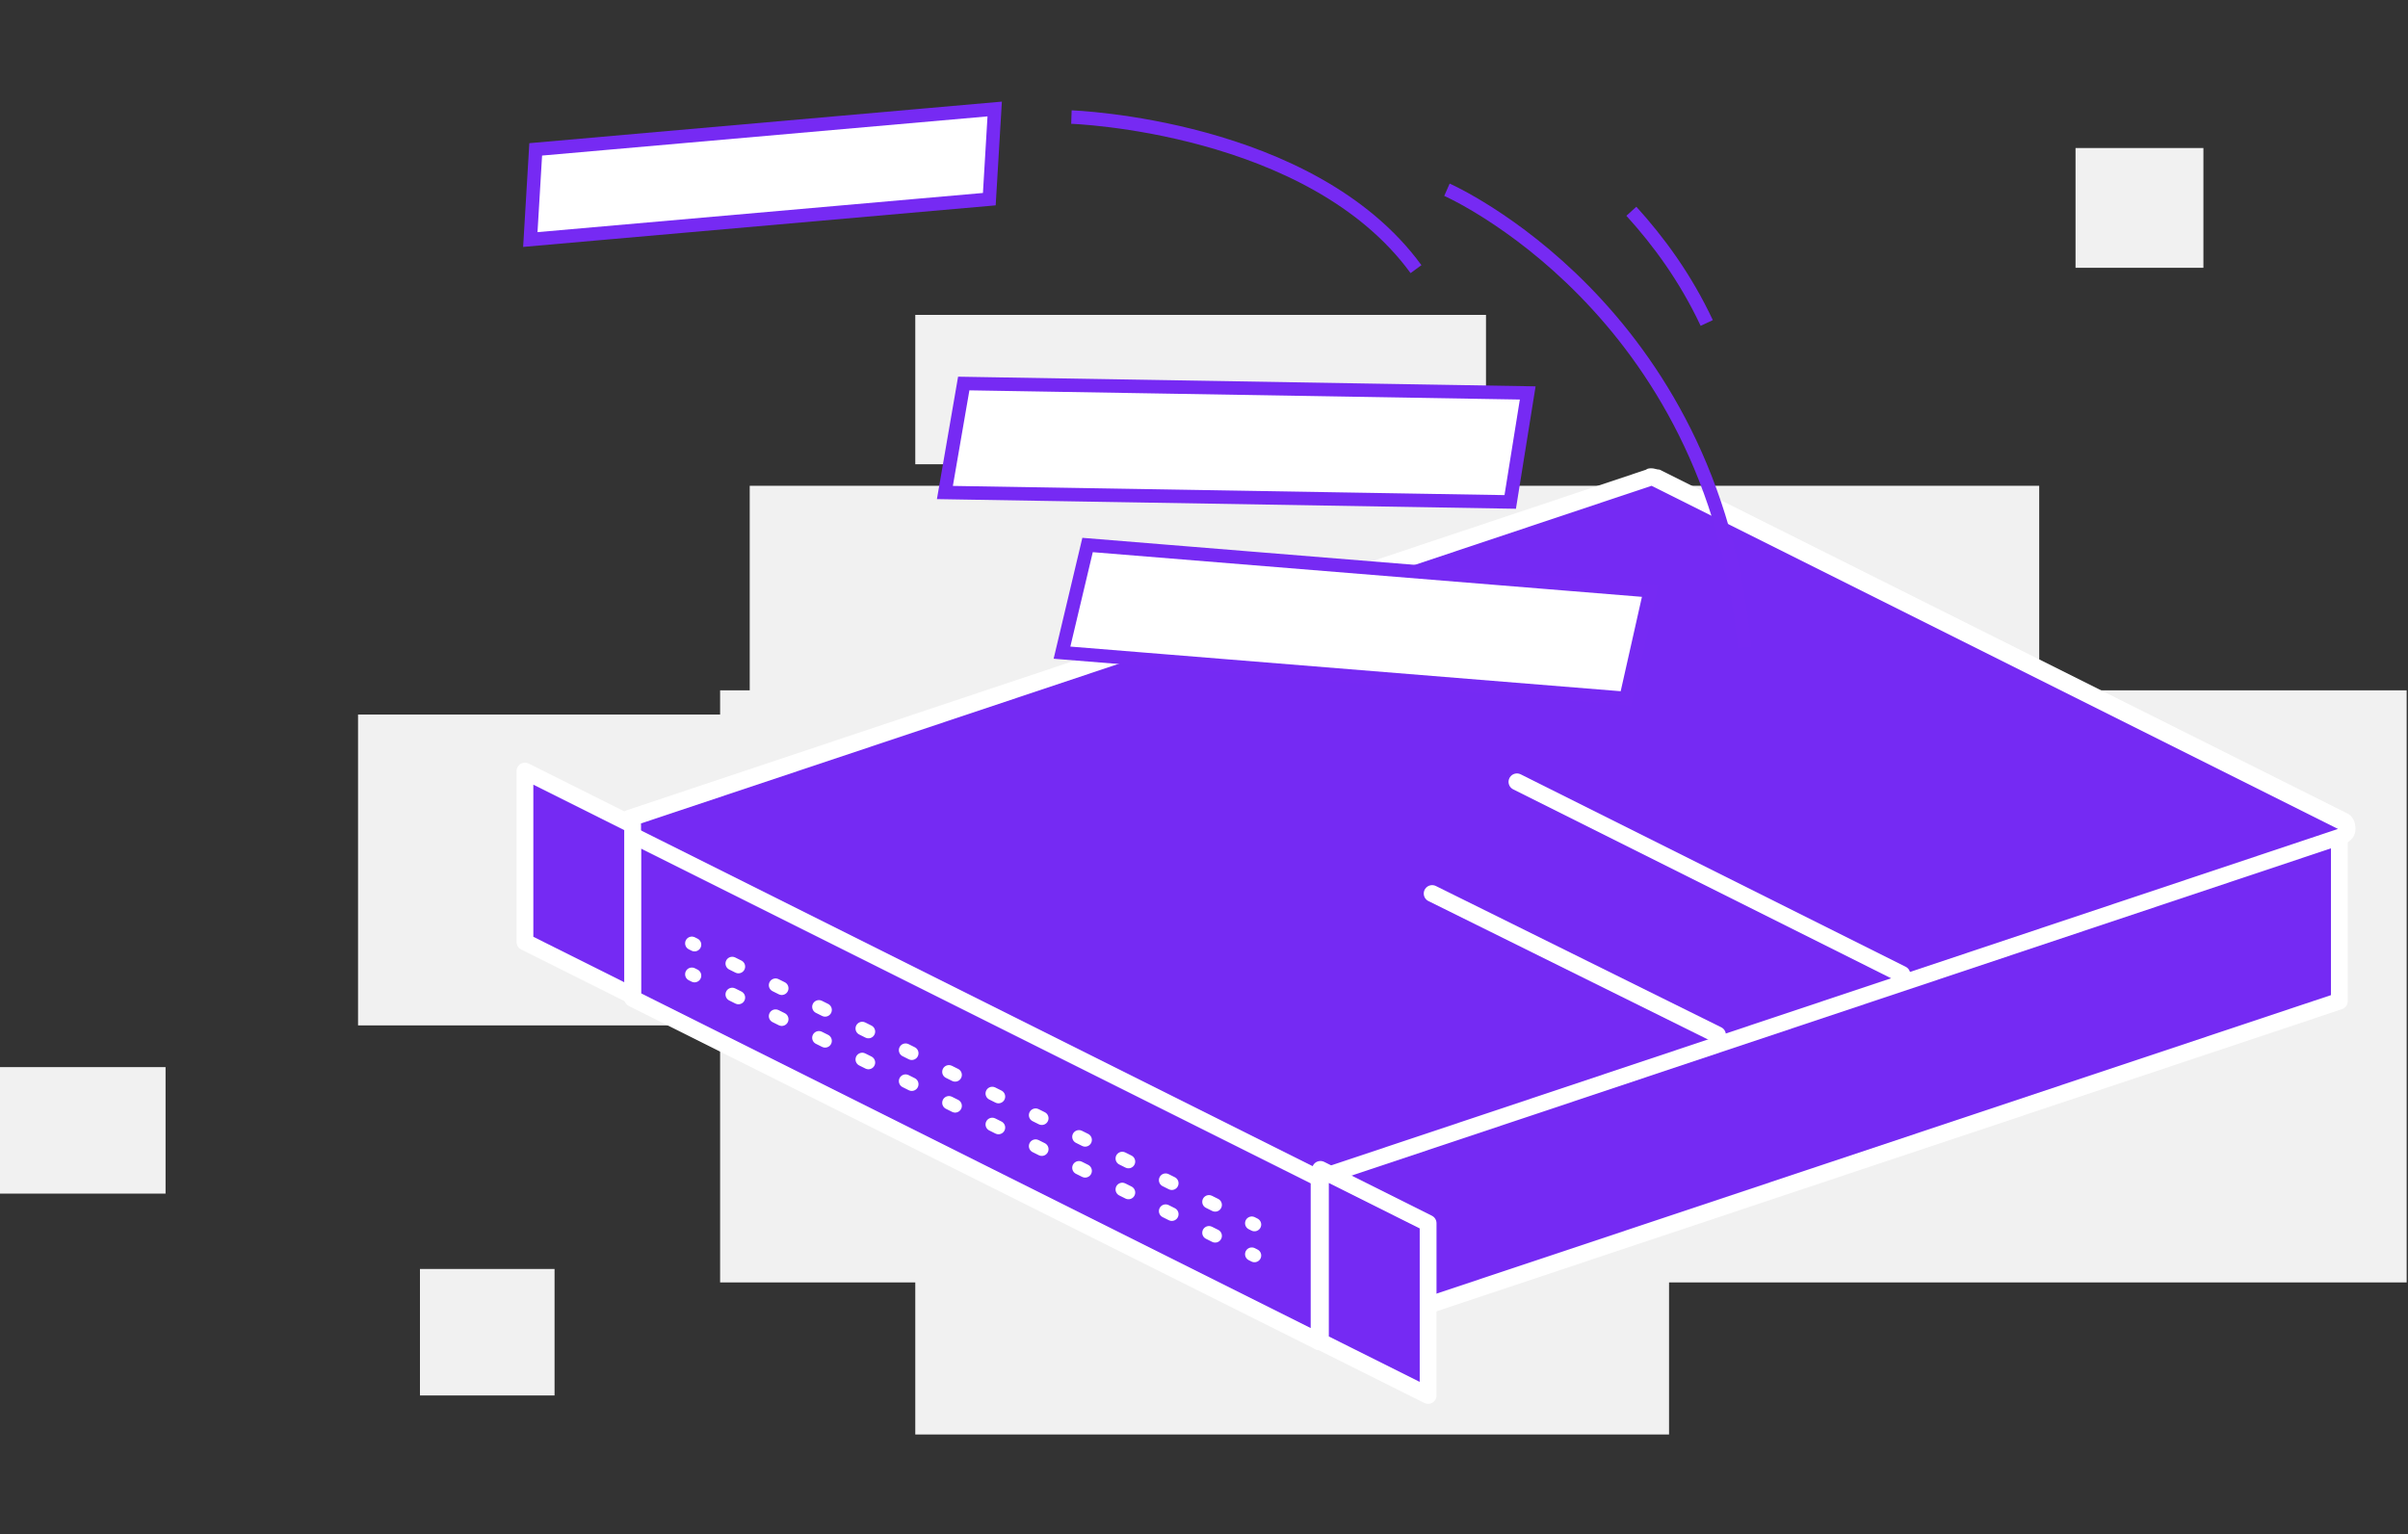 <?xml version="1.0" encoding="utf-8"?>
<!-- Generator: Adobe Illustrator 19.2.1, SVG Export Plug-In . SVG Version: 6.00 Build 0)  -->
<svg version="1.1" id="Layer_1" xmlns="http://www.w3.org/2000/svg" xmlns:xlink="http://www.w3.org/1999/xlink" x="0px" y="0px"
	 viewBox="0 0 178.9 114" style="enable-background:new 0 0 178.9 114;" xml:space="preserve">
<rect x="0" y="0" width="178.9" height="114" fill="#333333" stroke="none"/>
<style type="text/css">
	.st0{fill:#F1F1F1;}
	.st1{fill:#752AF3;stroke:#FFFFFF;stroke-width:1.248;stroke-linecap:round;stroke-linejoin:round;stroke-miterlimit:10;}
	.st2{fill:#752AF3;}
	.st3{fill:#FFFFFF;}
	.st4{fill:none;stroke:#FFFFFF;stroke-linecap:round;stroke-linejoin:round;}
	.st5{fill:none;stroke:#FFFFFF;stroke-linecap:round;stroke-linejoin:round;stroke-dasharray:0.514,3.086;}
	.st6{fill:none;stroke:#FFFFFF;stroke-width:1.248;stroke-linecap:round;stroke-linejoin:round;stroke-miterlimit:10;}
	.st7{fill:#FFFFFF;stroke:#762AF3;stroke-miterlimit:10;}
	.st8{fill:none;stroke:#762AF3;stroke-miterlimit:10;}
</style>
<g id="Layer_1_1_">
</g>
<g id="Layer_3">
</g>
<rect x="53.5" y="51.3" class="st0" width="125.3" height="44"/>
<rect x="55.7" y="36.1" class="st0" width="95.8" height="29.4"/>
<rect x="26.6" y="53.1" class="st0" width="109.3" height="23.1"/>
<rect x="68" y="77.2" class="st0" width="56" height="29.4"/>
<rect x="154.2" y="11" class="st0" width="9.5" height="8.9"/>
<rect x="-0.1" y="79.3" class="st0" width="12.4" height="9.4"/>
<rect x="68" y="23.4" class="st0" width="42.4" height="11.1"/>
<rect x="31.2" y="94.3" class="st0" width="10" height="9.4"/>
<g>
	<g>
		<g>
			<polygon class="st1" points="47,61.4 98,86.9 98,99.7 47,74.2 			"/>
			<polyline class="st1" points="98,86.9 173.8,61.6 173.8,74.4 98,99.7 			"/>
			<g>
				<path class="st2" d="M98,87.6c-0.1,0-0.2,0-0.3-0.1L46.7,62c-0.2-0.1-0.4-0.3-0.3-0.6c0-0.3,0.2-0.5,0.4-0.5l75.7-25.3
					c0.1,0,0.1,0,0.2,0c0.1,0,0.2,0,0.3,0.1L174,61c0.2,0.1,0.4,0.3,0.3,0.6s-0.2,0.5-0.4,0.5L98.2,87.5
					C98.2,87.5,98.1,87.6,98,87.6z"/>
				<g>
					<path class="st3" d="M122.7,36.1l51,25.5L98,86.9L47,61.4L122.7,36.1 M122.7,34.8c-0.1,0-0.3,0-0.4,0.1L46.6,60.2
						c-0.5,0.2-0.8,0.6-0.8,1.1c0,0.5,0.2,1,0.7,1.2l51,25.5c0.2,0.1,0.4,0.1,0.6,0.1c0.1,0,0.3,0,0.4-0.1l75.7-25.3
						c0.5-0.2,0.8-0.6,0.8-1.1s-0.2-1-0.7-1.2l-51-25.5C123.1,34.9,122.9,34.8,122.7,34.8L122.7,34.8z"/>
				</g>
			</g>
		</g>
	</g>
	<polygon class="st1" points="98.1,86.9 106.1,90.9 106.1,103.7 98.1,99.7 	"/>
	<polygon class="st1" points="39,57.3 47,61.3 47,74 39,70 	"/>
	<g>
		<g>
			<line class="st4" x1="51.4" y1="72.4" x2="51.6" y2="72.5"/>
			<line class="st5" x1="54.4" y1="73.9" x2="91.6" y2="92.5"/>
			<line class="st4" x1="93" y1="93.2" x2="93.2" y2="93.3"/>
		</g>
	</g>
	<g>
		<g>
			<line class="st4" x1="51.4" y1="70.1" x2="51.6" y2="70.2"/>
			<line class="st5" x1="54.4" y1="71.6" x2="91.6" y2="90.2"/>
			<line class="st4" x1="93" y1="90.9" x2="93.2" y2="91"/>
		</g>
	</g>
	<line class="st6" x1="141.3" y1="72.4" x2="112.7" y2="58.1"/>
	<line class="st6" x1="127.6" y1="76.9" x2="106.4" y2="66.4"/>
</g>
<polygon class="st7" points="78.9,48.5 120.8,51.9 122.6,43.9 80.8,40.5 "/>
<path class="st8" d="M107.5,14.1c0,0,19.8,8.7,22.1,34"/>
<path class="st8" d="M79.6,8.7c0,0,17.8,0.6,25.6,11.3"/>
<path class="st8" d="M121.2,15.7c2,2.2,4,4.9,5.6,8.3"/>
<polygon class="st7" points="70.2,36.6 112.2,37.3 113.5,29.2 71.6,28.5 "/>
<polygon class="st7" points="39.4,17.8 73.5,14.8 73.9,8.1 39.8,11.1 "/>
</svg>
